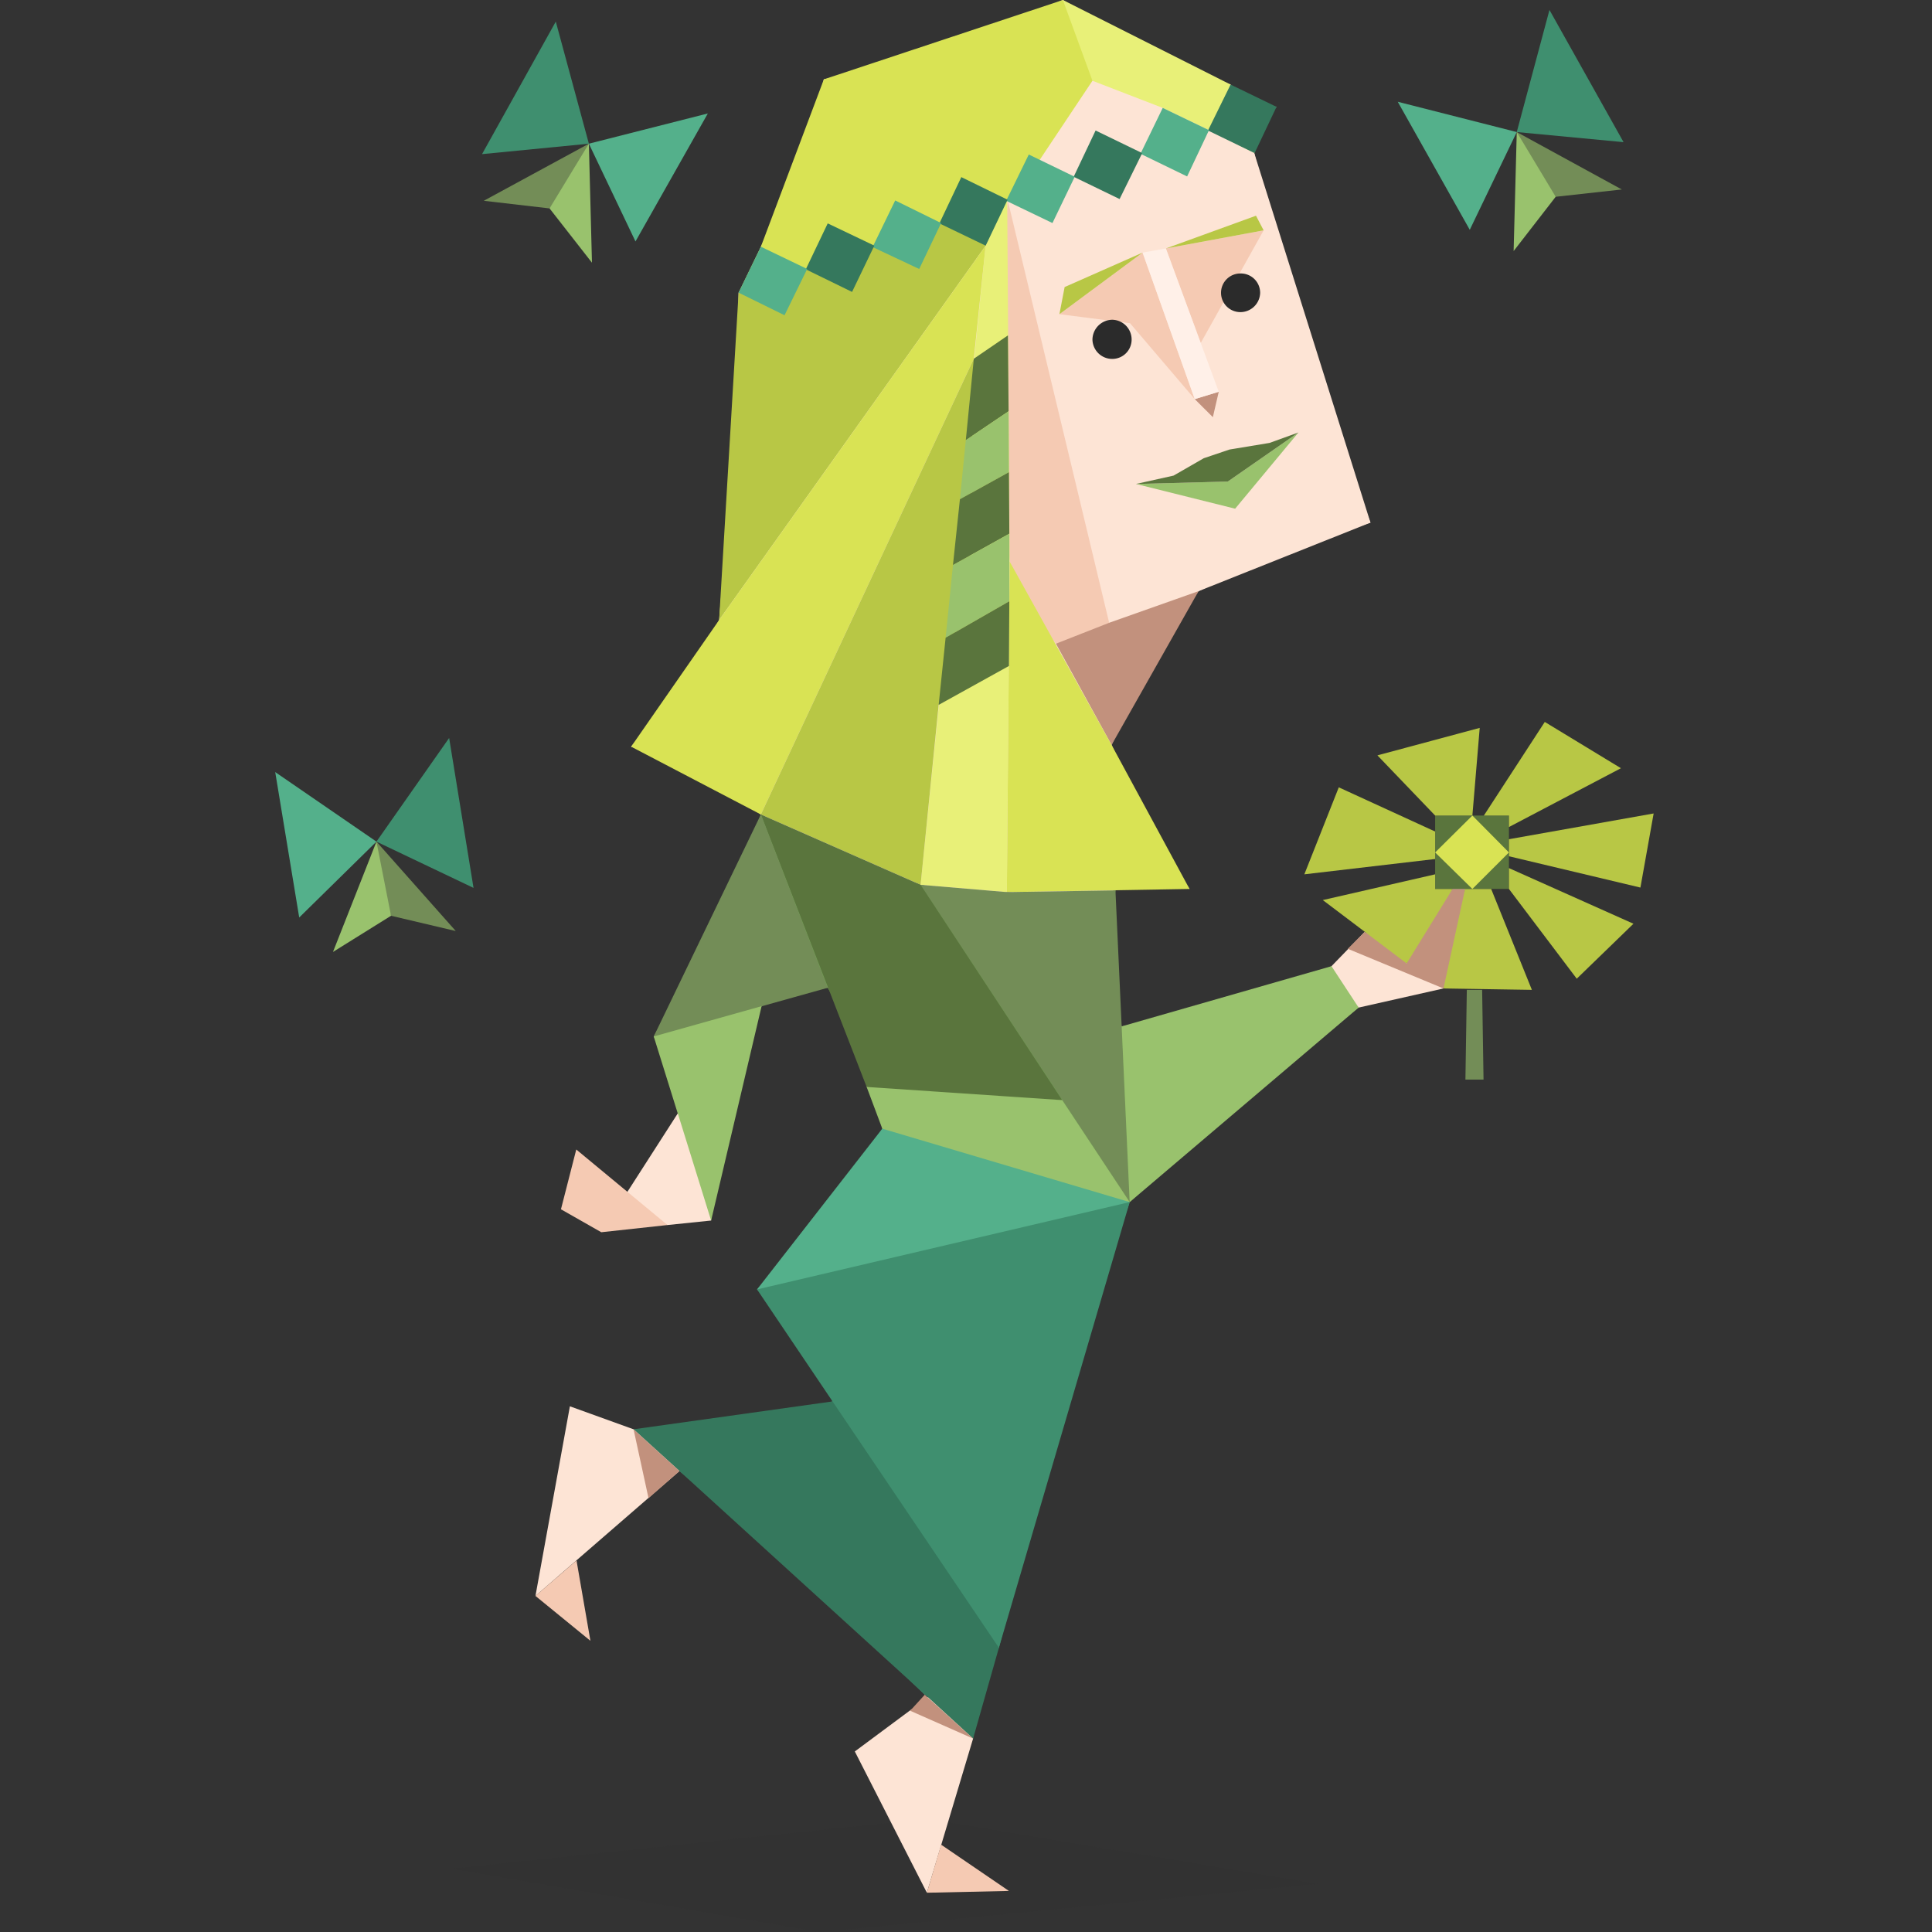 <svg id="illustration" xmlns="http://www.w3.org/2000/svg" viewBox="0 0 400 400"><rect x="0" y="0" width="400" height="400" fill="#333333" stroke="none"/><defs><style>.cls-1{fill:#3f8f6f;}.cls-2{fill:#709d53;}.cls-3{fill:#fde4d5;}.cls-16,.cls-4{fill:#2b2b2b;}.cls-4{opacity:0.1;}.cls-5{fill:#e8f078;}.cls-6{fill:#d9e354;}.cls-7{fill:#b8c745;}.cls-8{fill:#f5cab3;}.cls-9{fill:#c2917d;}.cls-10{fill:#fff0e8;}.cls-11{fill:#99c26d;}.cls-12{fill:#5a753d;}.cls-13{fill:#35785d;}.cls-14{fill:#54b08b;}.cls-15{fill:#738d57;}</style></defs><title>Mediator (INFP) personality</title><polygon class="cls-1" points="233.89 248.88 205.94 242.4 182.67 233.68 172.09 250.39 156.74 266.96 166.68 277.26 172.37 290.15 157.68 294.26 131.17 295.92 138.16 299.88 140.68 304.56 163.44 323.79 191.46 350.88 195.78 352.82 201.47 359.95 202.56 349.37 206.81 341.15 221.21 286.41 233.89 248.88"/><polygon class="cls-2" points="275.67 200.04 257.95 207.89 232.23 212.5 229.35 198.67 230.94 184.34 218.91 186.43 208.46 184.7 200.32 184.91 190.6 183.19 175.11 179.73 157.53 168.63 151.2 185.63 135.35 214.59 140.75 225.18 147.23 252.7 150.98 225.4 157.68 208.32 162.58 204.94 171.37 204.51 177.92 215.67 179.43 225.04 182.17 228.78 182.67 233.68 205.72 238.94 233.89 248.88 256.15 227.77 281.29 208.61 277.04 204.87 275.67 200.04"/><polygon class="cls-3" points="264.29 22.12 258.38 21.18 254.78 17.51 236.92 10.59 220.06 0 193.77 11.1 170.57 16.43 166.54 32.35 157.53 51.08 155.88 56.41 152.92 60.59 152.56 84.36 148.89 128.37 142.12 140.61 130.67 154.59 145.36 160.13 157.53 168.63 172.81 177.28 190.6 183.19 202.84 185.56 208.46 184.7 223.09 186.07 230.94 184.34 238 182.18 246.28 184.05 238.07 171.73 230.14 154.23 237.56 137.73 248.15 122.39 264.36 114.68 283.74 108.2 269.55 71.39 259.68 31.7 260.47 26.08 264.29 22.12"/><polygon class="cls-4" points="272.79 390.02 191.9 376.59 93.57 386.89 169.71 400 272.79 390.02"/><polygon class="cls-3" points="248.15 122.39 283.74 108.2 259.68 31.7 250.31 26.95 240.73 22.34 226.18 16.72 215.23 33.14 213 31.99 208.53 41.21 229.64 128.94 248.15 122.39"/><polygon class="cls-5" points="259.75 31.7 254.78 17.51 220.06 0 217.83 16.93 226.18 16.72 240.73 22.34 250.31 26.95 259.75 31.7"/><polygon class="cls-6" points="220.06 0 170.57 16.43 157.53 51.08 152.92 60.59 166.83 55.76 180.66 51.15 194.49 46.25 208.61 41.35 215.23 33.14 226.18 16.72 220.06 0"/><polygon class="cls-7" points="208.61 41.35 194.85 46.18 180.66 51.15 166.83 55.76 152.92 60.59 148.89 128.37 204.07 50.86 208.61 41.35"/><polygon class="cls-8" points="241.38 51.44 248.59 71.03 261.62 47.69 241.38 51.44"/><polygon class="cls-8" points="236.56 52.3 219.34 65.05 233.96 66.92 247.36 82.63 236.56 52.3"/><polygon class="cls-8" points="208.61 41.35 229.64 128.94 226.62 132.19 218.62 133.27 213 126.28 209.04 116.27 206.66 89.9 208.61 41.35"/><polygon class="cls-9" points="252.33 81.11 251.11 86.37 247.36 82.63 252.33 81.11"/><polygon class="cls-7" points="236.56 52.3 220.42 59.43 219.34 65.05 236.56 52.3"/><polygon class="cls-7" points="241.38 51.44 260.04 44.66 261.62 47.69 241.38 51.44"/><polygon class="cls-9" points="218.62 133.27 230.14 154.23 248.15 122.39 229.64 128.94 218.62 133.27"/><polygon class="cls-10" points="236.56 52.3 247.36 82.63 252.33 81.11 241.38 51.44 236.56 52.3"/><polygon class="cls-5" points="204.07 50.86 190.6 183.19 208.46 184.7 209.04 116.27 208.53 41.21 204.07 50.86"/><polygon class="cls-6" points="201.62 74.27 157.53 168.63 130.67 154.59 148.89 128.37 204.07 50.86 201.62 74.27"/><polygon class="cls-6" points="209.04 116.27 230.14 154.23 246.28 184.05 208.46 184.7 209.04 116.27"/><polygon class="cls-7" points="201.62 74.27 157.53 168.63 190.6 183.19 194.34 145.94 200.75 117.56 201.62 74.27"/><polygon class="cls-11" points="268.83 89.54 254.2 99.7 235.19 100.2 255.72 105.32 268.83 89.54"/><polygon class="cls-12" points="268.83 89.54 262.85 91.7 254.56 93.07 249.23 94.87 242.97 98.47 235.19 100.2 254.2 99.7 268.83 89.54"/><polygon class="cls-13" points="264.29 22.12 254.78 17.51 250.1 27.02 259.75 31.7 264.29 22.12"/><polygon class="cls-14" points="250.31 26.95 240.73 22.34 236.12 31.84 245.78 36.53 250.31 26.95"/><polygon class="cls-13" points="236.48 31.7 226.83 27.02 222.29 36.6 231.8 41.21 236.48 31.7"/><polygon class="cls-14" points="222.51 36.6 213 31.99 208.32 41.57 217.9 46.18 222.51 36.6"/><polygon class="cls-13" points="208.61 41.35 199.03 36.67 194.49 46.25 204.07 50.86 208.61 41.35"/><polygon class="cls-14" points="194.85 46.18 185.34 41.5 180.66 51.15 190.31 55.69 194.85 46.18"/><polygon class="cls-13" points="181.02 50.86 171.37 46.25 166.83 55.76 176.41 60.44 181.02 50.86"/><polygon class="cls-14" points="167.12 55.69 157.53 51.08 152.92 60.59 162.43 65.27 167.12 55.69"/><polygon class="cls-12" points="208.68 69.44 201.62 74.27 199.96 91.13 208.82 85.15 208.68 69.44"/><polygon class="cls-11" points="208.82 85.15 199.96 91.13 198.74 103.37 208.89 97.75 208.82 85.15"/><polygon class="cls-12" points="208.89 97.75 198.74 103.37 197.3 116.99 208.97 110.5 208.89 97.75"/><polygon class="cls-11" points="208.97 110.5 197.3 116.99 195.78 132.04 208.97 124.48 208.97 110.5"/><polygon class="cls-12" points="208.97 124.48 195.78 132.04 194.34 145.94 208.89 137.88 208.97 124.48"/><polygon class="cls-15" points="230.94 184.34 233.89 248.88 190.6 183.19 208.46 184.7 230.94 184.34"/><polygon class="cls-11" points="232.23 212.5 275.67 200.04 279.77 203.79 281.29 208.61 233.89 248.88 232.23 212.5"/><polygon class="cls-3" points="275.67 200.04 282.51 192.98 291.23 199.47 300.74 184.05 303.33 184.05 298.86 204.65 281.29 208.61 275.67 200.04"/><polygon class="cls-9" points="279.05 196.44 298.86 204.65 302.68 195.36 303.33 184.05 300.74 184.05 294.47 191.9 291.23 199.47 287.12 194.57 282.51 192.98 279.05 196.44"/><polygon class="cls-12" points="157.53 168.63 179.43 225.04 192.76 229.14 219.92 227.77 190.6 183.19 157.53 168.63"/><polygon class="cls-11" points="219.92 227.77 179.43 225.04 182.67 233.68 201.84 247.44 233.89 248.88 219.92 227.77"/><polygon class="cls-15" points="157.53 168.63 135.35 214.59 171.37 204.51 157.53 168.63"/><polygon class="cls-11" points="157.68 208.32 147.23 252.7 139.5 240.66 140.32 230.52 135.35 214.59 157.68 208.32"/><polygon class="cls-3" points="147.23 252.7 138.2 253.63 127.46 250.55 140.33 230.51 147.23 252.7"/><polygon class="cls-14" points="182.67 233.68 156.74 266.96 190.74 272.65 233.89 248.88 182.67 233.68"/><polygon class="cls-1" points="156.74 266.96 172.37 290.15 164.16 314.36 206.81 341.15 233.89 248.88 156.74 266.96"/><polygon class="cls-13" points="172.37 290.15 131.17 295.92 135.42 301.97 140.68 304.56 192.11 351.38 194.49 354.33 201.47 359.95 206.81 341.15 172.37 290.15"/><polygon class="cls-3" points="131.17 295.92 117.99 291.16 110.86 330.42 140.68 304.56 131.17 295.92"/><polygon class="cls-8" points="119.36 323.07 122.24 339.71 110.86 330.42 119.36 323.07"/><polygon class="cls-3" points="192.11 351.38 176.98 362.62 191.9 391.87 201.47 359.95 192.11 351.38"/><polygon class="cls-8" points="191.9 391.87 208.89 391.5 194.85 381.92 191.9 391.87"/><polygon class="cls-9" points="131.17 295.92 134.27 310.18 140.68 304.56 131.17 295.92"/><polygon class="cls-9" points="201.47 359.95 188.44 354.19 191.46 350.88 201.47 359.95"/><polygon class="cls-8" points="138.2 253.63 119.31 237.99 116.14 250.37 124.49 255.12 138.2 253.63"/><polygon class="cls-1" points="336.14 29.43 320.8 2.06 314.03 27.34 336.14 29.43"/><polygon class="cls-14" points="314.03 27.34 289.39 21.07 304.3 47.58 314.03 27.34"/><polygon class="cls-15" points="335.78 39.23 314.03 27.34 316.98 35.34 322.09 40.74 335.78 39.23"/><polygon class="cls-11" points="314.03 27.34 313.38 51.98 322.09 40.74 314.03 27.34"/><polygon class="cls-1" points="99.8 31.91 115.07 4.47 121.92 29.75 99.8 31.91"/><polygon class="cls-14" points="121.92 29.75 146.55 23.49 131.57 49.99 121.92 29.75"/><polygon class="cls-15" points="100.16 41.57 121.92 29.75 117.81 39.05 113.78 43.15 100.16 41.57"/><polygon class="cls-11" points="121.92 29.75 122.56 54.39 113.78 43.15 121.92 29.75"/><polygon class="cls-1" points="98.04 183.83 92.99 152.79 77.94 174.25 98.04 183.83"/><polygon class="cls-14" points="77.94 174.25 56.98 159.85 61.95 189.96 77.94 174.25"/><polygon class="cls-15" points="94.36 192.76 77.94 174.25 78.59 183.04 80.96 189.6 94.36 192.76"/><polygon class="cls-11" points="77.94 174.25 68.94 197.09 80.96 189.6 77.94 174.25"/><polygon class="cls-12" points="312.41 184.05 297.13 184.05 297.13 168.85 312.41 168.85 312.41 184.05"/><polygon class="cls-15" points="306.86 204.94 307.15 223.52 303.4 223.52 303.69 204.94 306.86 204.94"/><polygon class="cls-7" points="304.84 168.85 306.36 150.7 285.18 156.39 297.13 168.85 304.84 168.85"/><polygon class="cls-7" points="297.13 172.16 277.18 163.01 270.05 181.02 297.13 177.85 297.13 172.16"/><polygon class="cls-7" points="297.13 181.02 273.87 186.35 291.23 199.47 300.74 184.05 297.13 184.05 297.13 181.02"/><polygon class="cls-7" points="303.33 184.05 298.86 204.65 317.16 204.94 308.73 184.05 303.33 184.05"/><polygon class="cls-7" points="312.41 184.05 326.45 202.63 338.19 191.25 312.41 179.73 312.41 184.05"/><polygon class="cls-7" points="312.41 177.28 339.63 183.76 342.37 168.42 312.41 173.75 312.41 177.28"/><polygon class="cls-7" points="312.41 171.23 335.6 159.05 319.83 149.47 307.22 168.85 312.41 168.85 312.41 171.23"/><polygon class="cls-6" points="304.84 168.85 297.13 176.49 304.84 184.05 312.41 176.49 304.84 168.85"/><path class="cls-16" d="M256.8,56.62a4,4,0,0,0-4,4,4,4,0,0,0,4,4,4.09,4.09,0,0,0,4.1-4A4,4,0,0,0,256.8,56.62Z"/><path class="cls-16" d="M230.29,66.2a4.16,4.16,0,0,0-4.11,4.11,4.09,4.09,0,0,0,4.11,4,4,4,0,0,0,4-4A4.09,4.09,0,0,0,230.29,66.2Z"/></svg>



